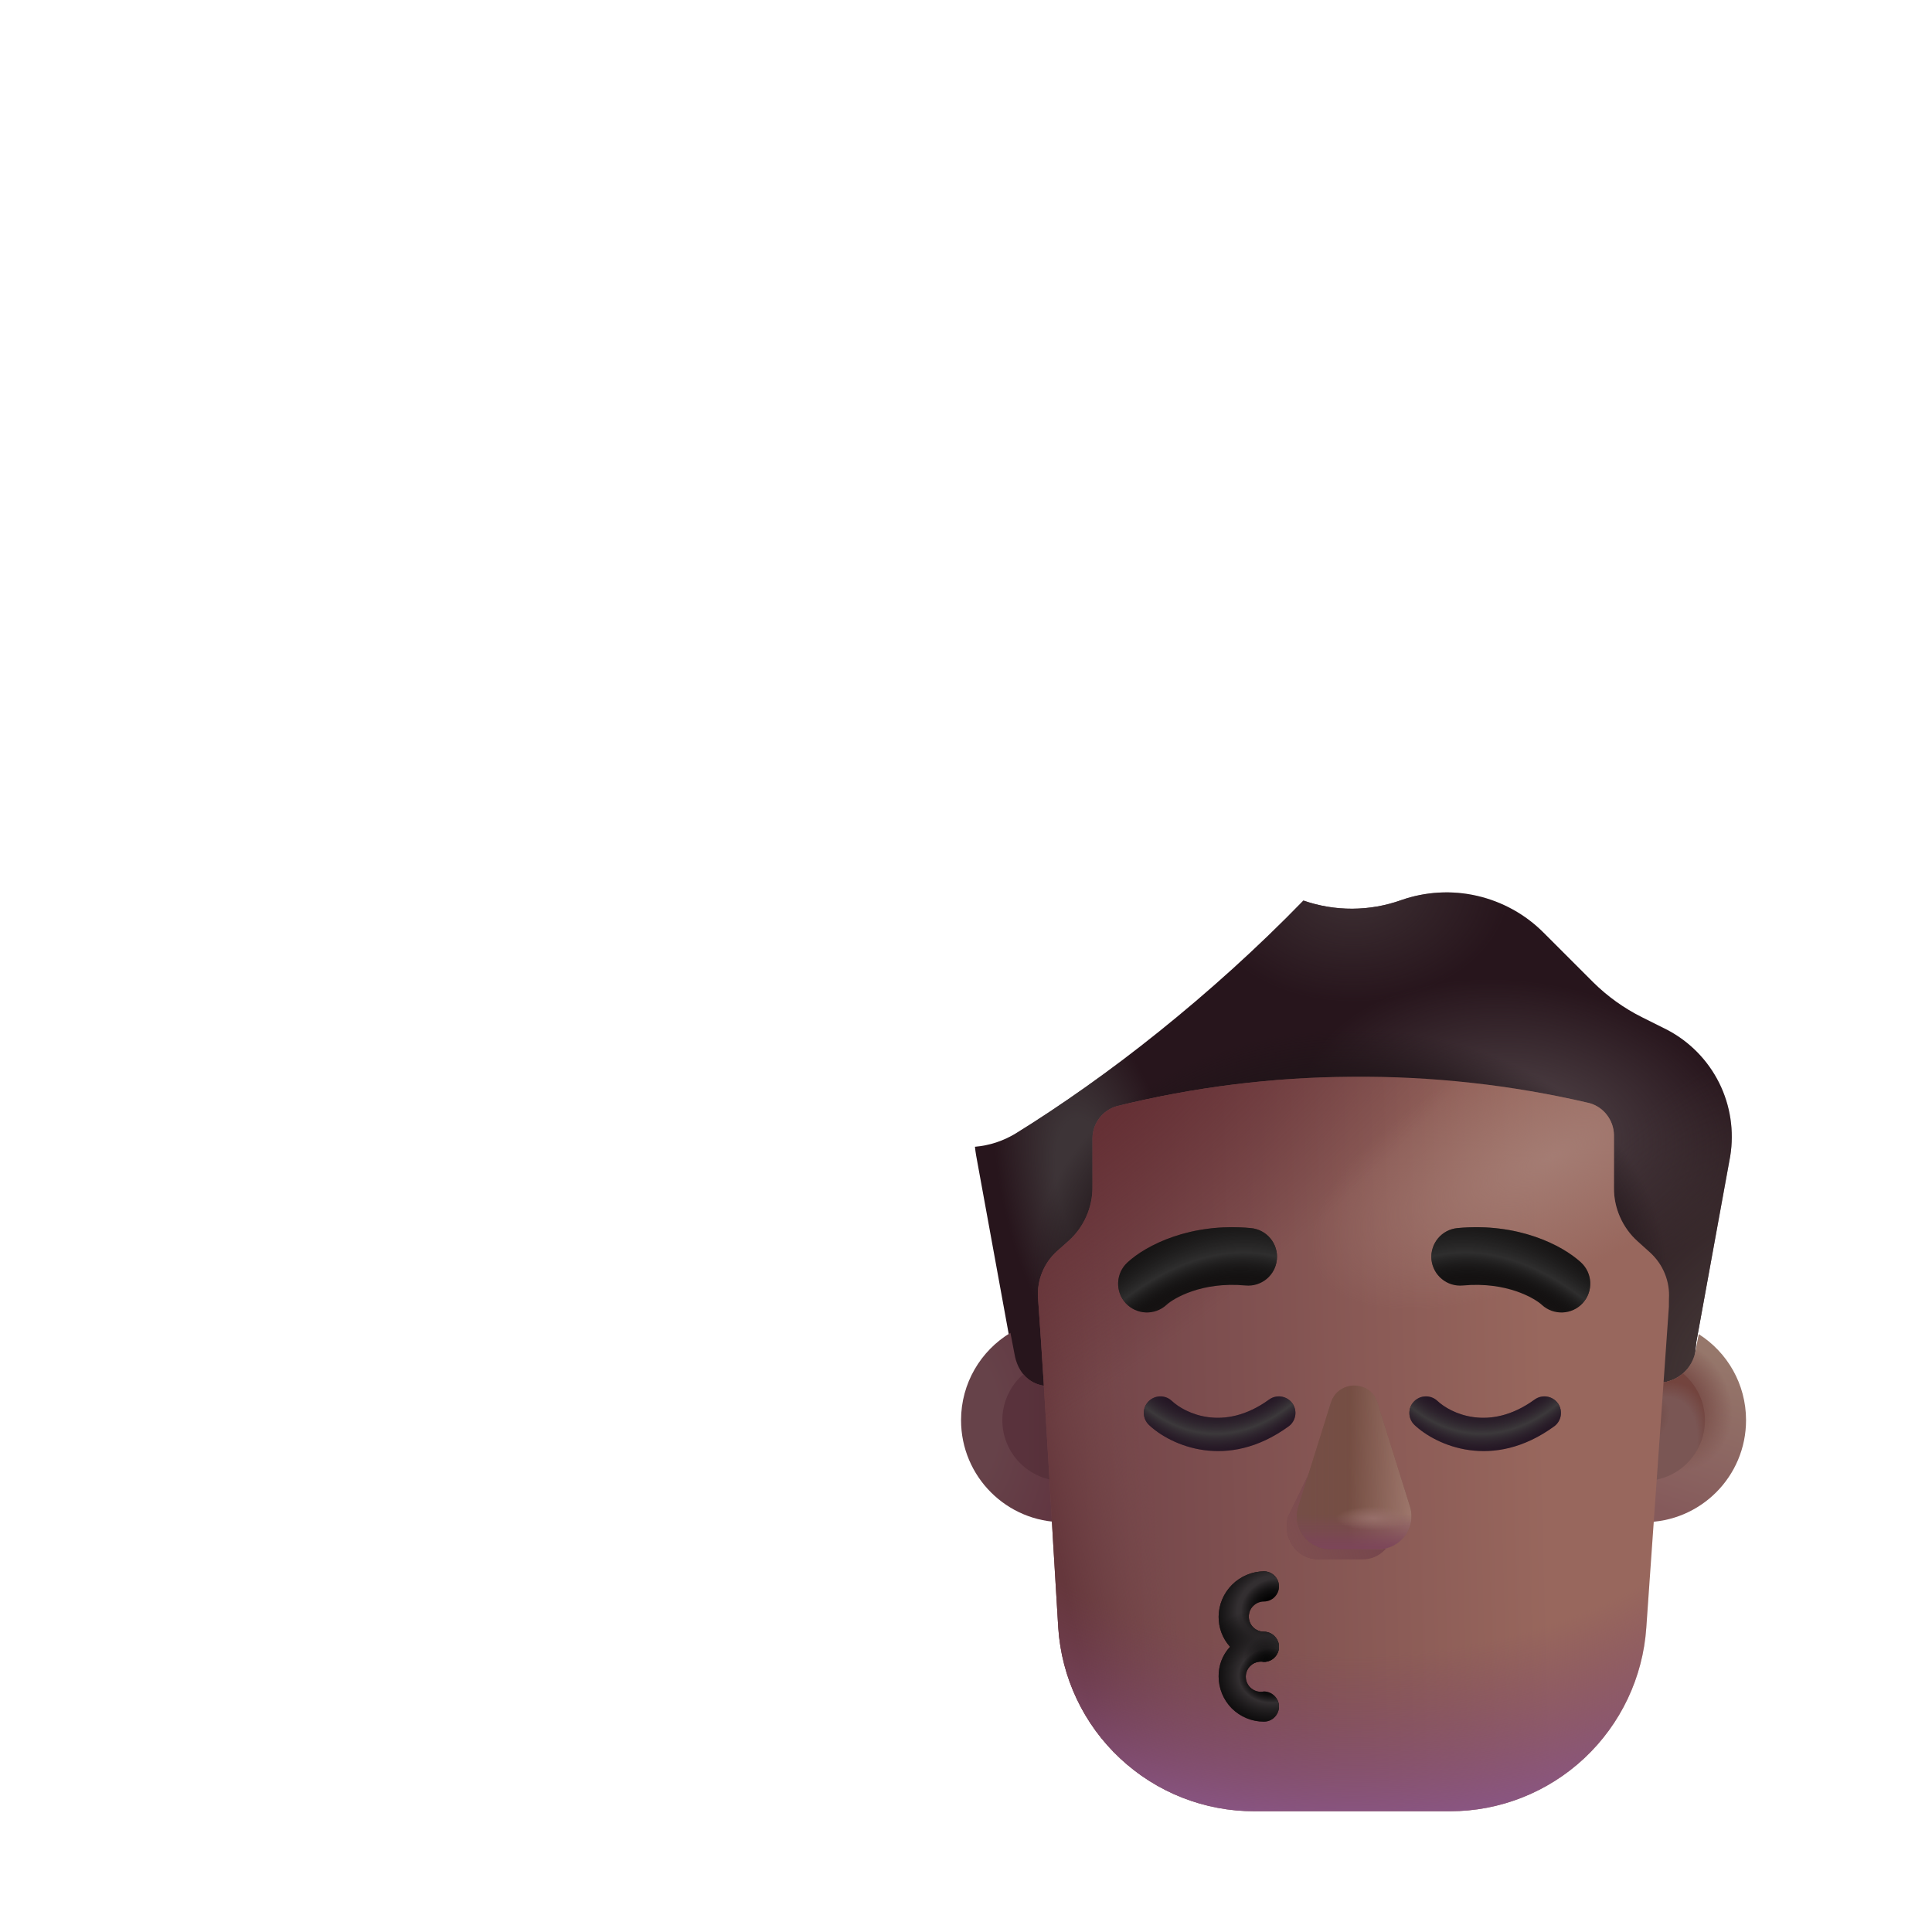 <svg width="32" height="32" viewBox="0 0 32 32" fill="none" xmlns="http://www.w3.org/2000/svg">
<path d="M16.148 18.994C16.386 18.974 16.616 18.899 16.82 18.776C18.318 17.855 20.071 16.476 21.589 14.916C22.114 15.099 22.685 15.096 23.208 14.909C23.612 14.767 24.049 14.742 24.466 14.838C24.884 14.934 25.266 15.145 25.568 15.449L26.388 16.269C26.626 16.504 26.899 16.7 27.198 16.849L27.618 17.059C27.988 17.254 28.288 17.561 28.475 17.936C28.661 18.311 28.725 18.735 28.658 19.149L28.098 22.219C28.092 22.255 28.083 22.352 28.071 22.479C28.034 22.863 27.972 23.522 27.888 23.596C27.777 23.695 27.488 23.759 27.488 23.759L17.358 23.749C17.358 23.749 17.062 23.689 16.948 23.59C16.862 23.517 16.798 22.872 16.759 22.484C16.745 22.35 16.735 22.247 16.728 22.209L16.168 19.139C16.16 19.091 16.153 19.043 16.148 18.994Z" fill="#27151C"/>
<path d="M16.148 18.994C16.386 18.974 16.616 18.899 16.82 18.776C18.318 17.855 20.071 16.476 21.589 14.916C22.114 15.099 22.685 15.096 23.208 14.909C23.612 14.767 24.049 14.742 24.466 14.838C24.884 14.934 25.266 15.145 25.568 15.449L26.388 16.269C26.626 16.504 26.899 16.7 27.198 16.849L27.618 17.059C27.988 17.254 28.288 17.561 28.475 17.936C28.661 18.311 28.725 18.735 28.658 19.149L28.098 22.219C28.092 22.255 28.083 22.352 28.071 22.479C28.034 22.863 27.972 23.522 27.888 23.596C27.777 23.695 27.488 23.759 27.488 23.759L17.358 23.749C17.358 23.749 17.062 23.689 16.948 23.59C16.862 23.517 16.798 22.872 16.759 22.484C16.745 22.35 16.735 22.247 16.728 22.209L16.168 19.139C16.16 19.091 16.153 19.043 16.148 18.994Z" fill="url(#paint0_radial_4552_39897)"/>
<path d="M16.148 18.994C16.386 18.974 16.616 18.899 16.82 18.776C18.318 17.855 20.071 16.476 21.589 14.916C22.114 15.099 22.685 15.096 23.208 14.909C23.612 14.767 24.049 14.742 24.466 14.838C24.884 14.934 25.266 15.145 25.568 15.449L26.388 16.269C26.626 16.504 26.899 16.7 27.198 16.849L27.618 17.059C27.988 17.254 28.288 17.561 28.475 17.936C28.661 18.311 28.725 18.735 28.658 19.149L28.098 22.219C28.092 22.255 28.083 22.352 28.071 22.479C28.034 22.863 27.972 23.522 27.888 23.596C27.777 23.695 27.488 23.759 27.488 23.759L17.358 23.749C17.358 23.749 17.062 23.689 16.948 23.59C16.862 23.517 16.798 22.872 16.759 22.484C16.745 22.35 16.735 22.247 16.728 22.209L16.168 19.139C16.16 19.091 16.153 19.043 16.148 18.994Z" fill="url(#paint1_radial_4552_39897)"/>
<path d="M16.148 18.994C16.386 18.974 16.616 18.899 16.82 18.776C18.318 17.855 20.071 16.476 21.589 14.916C22.114 15.099 22.685 15.096 23.208 14.909C23.612 14.767 24.049 14.742 24.466 14.838C24.884 14.934 25.266 15.145 25.568 15.449L26.388 16.269C26.626 16.504 26.899 16.7 27.198 16.849L27.618 17.059C27.988 17.254 28.288 17.561 28.475 17.936C28.661 18.311 28.725 18.735 28.658 19.149L28.098 22.219C28.092 22.255 28.083 22.352 28.071 22.479C28.034 22.863 27.972 23.522 27.888 23.596C27.777 23.695 27.488 23.759 27.488 23.759L17.358 23.749C17.358 23.749 17.062 23.689 16.948 23.59C16.862 23.517 16.798 22.872 16.759 22.484C16.745 22.35 16.735 22.247 16.728 22.209L16.168 19.139C16.16 19.091 16.153 19.043 16.148 18.994Z" fill="url(#paint2_radial_4552_39897)"/>
<path d="M16.148 18.994C16.386 18.974 16.616 18.899 16.82 18.776C18.318 17.855 20.071 16.476 21.589 14.916C22.114 15.099 22.685 15.096 23.208 14.909C23.612 14.767 24.049 14.742 24.466 14.838C24.884 14.934 25.266 15.145 25.568 15.449L26.388 16.269C26.626 16.504 26.899 16.7 27.198 16.849L27.618 17.059C27.988 17.254 28.288 17.561 28.475 17.936C28.661 18.311 28.725 18.735 28.658 19.149L28.098 22.219C28.092 22.255 28.083 22.352 28.071 22.479C28.034 22.863 27.972 23.522 27.888 23.596C27.777 23.695 27.488 23.759 27.488 23.759L17.358 23.749C17.358 23.749 17.062 23.689 16.948 23.59C16.862 23.517 16.798 22.872 16.759 22.484C16.745 22.35 16.735 22.247 16.728 22.209L16.168 19.139C16.16 19.091 16.153 19.043 16.148 18.994Z" fill="url(#paint3_radial_4552_39897)"/>
<path d="M16.148 18.994C16.386 18.974 16.616 18.899 16.82 18.776C18.318 17.855 20.071 16.476 21.589 14.916C22.114 15.099 22.685 15.096 23.208 14.909C23.612 14.767 24.049 14.742 24.466 14.838C24.884 14.934 25.266 15.145 25.568 15.449L26.388 16.269C26.626 16.504 26.899 16.7 27.198 16.849L27.618 17.059C27.988 17.254 28.288 17.561 28.475 17.936C28.661 18.311 28.725 18.735 28.658 19.149L28.098 22.219C28.092 22.255 28.083 22.352 28.071 22.479C28.034 22.863 27.972 23.522 27.888 23.596C27.777 23.695 27.488 23.759 27.488 23.759L17.358 23.749C17.358 23.749 17.062 23.689 16.948 23.59C16.862 23.517 16.798 22.872 16.759 22.484C16.745 22.35 16.735 22.247 16.728 22.209L16.168 19.139C16.16 19.091 16.153 19.043 16.148 18.994Z" fill="url(#paint4_radial_4552_39897)"/>
<path d="M27.536 21.862C27.438 21.844 27.336 21.834 27.232 21.834C26.299 21.834 25.543 22.59 25.543 23.523C25.543 24.456 26.299 25.212 27.232 25.212C28.164 25.212 28.92 24.456 28.92 23.523C28.92 22.923 28.608 22.396 28.136 22.097L28.085 22.366C28.034 22.673 27.792 22.883 27.495 22.903C27.507 22.705 27.519 22.36 27.53 22.054C27.532 21.988 27.534 21.923 27.536 21.862Z" fill="url(#paint5_linear_4552_39897)"/>
<path d="M27.536 21.862C27.438 21.844 27.336 21.834 27.232 21.834C26.299 21.834 25.543 22.59 25.543 23.523C25.543 24.456 26.299 25.212 27.232 25.212C28.164 25.212 28.92 24.456 28.92 23.523C28.92 22.923 28.608 22.396 28.136 22.097L28.085 22.366C28.034 22.673 27.792 22.883 27.495 22.903C27.507 22.705 27.519 22.36 27.53 22.054C27.532 21.988 27.534 21.923 27.536 21.862Z" fill="url(#paint6_radial_4552_39897)"/>
<path d="M27.512 22.556C27.424 22.53 27.33 22.517 27.233 22.517C26.677 22.517 26.227 22.967 26.227 23.523C26.227 24.079 26.677 24.529 27.233 24.529C27.789 24.529 28.239 24.079 28.239 23.523C28.239 23.212 28.098 22.933 27.876 22.748C27.773 22.838 27.641 22.893 27.496 22.903C27.501 22.812 27.507 22.691 27.512 22.556Z" fill="#7A5654"/>
<path d="M27.512 22.556C27.424 22.53 27.33 22.517 27.233 22.517C26.677 22.517 26.227 22.967 26.227 23.523C26.227 24.079 26.677 24.529 27.233 24.529C27.789 24.529 28.239 24.079 28.239 23.523C28.239 23.212 28.098 22.933 27.876 22.748C27.773 22.838 27.641 22.893 27.496 22.903C27.501 22.812 27.507 22.691 27.512 22.556Z" fill="url(#paint7_radial_4552_39897)"/>
<path d="M27.512 22.556C27.424 22.53 27.33 22.517 27.233 22.517C26.677 22.517 26.227 22.967 26.227 23.523C26.227 24.079 26.677 24.529 27.233 24.529C27.789 24.529 28.239 24.079 28.239 23.523C28.239 23.212 28.098 22.933 27.876 22.748C27.773 22.838 27.641 22.893 27.496 22.903C27.501 22.812 27.507 22.691 27.512 22.556Z" fill="url(#paint8_radial_4552_39897)"/>
<path d="M16.736 22.076C16.246 22.371 15.918 22.909 15.918 23.523C15.918 24.456 16.674 25.212 17.607 25.212C18.539 25.212 19.295 24.456 19.295 23.523C19.295 22.59 18.539 21.834 17.607 21.834C17.505 21.834 17.405 21.843 17.309 21.861C17.31 21.878 17.311 21.896 17.311 21.914L17.319 22.059C17.334 22.351 17.351 22.696 17.369 22.959C17.06 22.951 16.854 22.737 16.802 22.419L16.736 22.076Z" fill="url(#paint9_radial_4552_39897)"/>
<path d="M16.95 22.762C16.736 22.946 16.602 23.219 16.602 23.523C16.602 24.079 17.052 24.529 17.608 24.529C18.164 24.529 18.614 24.079 18.614 23.523C18.614 22.967 18.164 22.517 17.608 22.517C17.517 22.517 17.429 22.529 17.345 22.551C17.353 22.696 17.361 22.836 17.37 22.959C17.193 22.954 17.049 22.882 16.95 22.762Z" fill="url(#paint10_linear_4552_39897)"/>
<path d="M17.193 21.495C17.184 21.351 17.207 21.207 17.262 21.073C17.316 20.94 17.4 20.82 17.507 20.724L17.7 20.552C17.825 20.44 17.925 20.302 17.993 20.148C18.061 19.994 18.096 19.828 18.095 19.66V18.849C18.097 18.729 18.137 18.613 18.21 18.518C18.283 18.423 18.384 18.354 18.5 18.321C19.772 18.006 21.077 17.842 22.388 17.835C23.713 17.822 25.036 17.968 26.327 18.271C26.442 18.303 26.543 18.372 26.616 18.467C26.689 18.562 26.73 18.678 26.732 18.798V19.67C26.73 19.838 26.765 20.005 26.833 20.158C26.901 20.312 27.001 20.45 27.127 20.562L27.329 20.744C27.436 20.841 27.52 20.96 27.574 21.093C27.629 21.227 27.652 21.371 27.643 21.515C27.643 21.556 27.642 21.6 27.642 21.644L27.268 26.959C27.212 27.784 26.845 28.556 26.242 29.121C25.639 29.685 24.844 30 24.018 30H20.778C19.952 30.002 19.156 29.689 18.552 29.123C17.948 28.559 17.582 27.785 17.528 26.959C17.413 25.138 17.323 23.314 17.193 21.495Z" fill="url(#paint11_linear_4552_39897)"/>
<path d="M17.193 21.495C17.184 21.351 17.207 21.207 17.262 21.073C17.316 20.94 17.4 20.82 17.507 20.724L17.7 20.552C17.825 20.44 17.925 20.302 17.993 20.148C18.061 19.994 18.096 19.828 18.095 19.66V18.849C18.097 18.729 18.137 18.613 18.21 18.518C18.283 18.423 18.384 18.354 18.5 18.321C19.772 18.006 21.077 17.842 22.388 17.835C23.713 17.822 25.036 17.968 26.327 18.271C26.442 18.303 26.543 18.372 26.616 18.467C26.689 18.562 26.73 18.678 26.732 18.798V19.67C26.73 19.838 26.765 20.005 26.833 20.158C26.901 20.312 27.001 20.45 27.127 20.562L27.329 20.744C27.436 20.841 27.52 20.96 27.574 21.093C27.629 21.227 27.652 21.371 27.643 21.515C27.643 21.556 27.642 21.6 27.642 21.644L27.268 26.959C27.212 27.784 26.845 28.556 26.242 29.121C25.639 29.685 24.844 30 24.018 30H20.778C19.952 30.002 19.156 29.689 18.552 29.123C17.948 28.559 17.582 27.785 17.528 26.959C17.413 25.138 17.323 23.314 17.193 21.495Z" fill="url(#paint12_radial_4552_39897)"/>
<path d="M17.193 21.495C17.184 21.351 17.207 21.207 17.262 21.073C17.316 20.94 17.4 20.82 17.507 20.724L17.7 20.552C17.825 20.44 17.925 20.302 17.993 20.148C18.061 19.994 18.096 19.828 18.095 19.66V18.849C18.097 18.729 18.137 18.613 18.21 18.518C18.283 18.423 18.384 18.354 18.5 18.321C19.772 18.006 21.077 17.842 22.388 17.835C23.713 17.822 25.036 17.968 26.327 18.271C26.442 18.303 26.543 18.372 26.616 18.467C26.689 18.562 26.73 18.678 26.732 18.798V19.67C26.73 19.838 26.765 20.005 26.833 20.158C26.901 20.312 27.001 20.45 27.127 20.562L27.329 20.744C27.436 20.841 27.52 20.96 27.574 21.093C27.629 21.227 27.652 21.371 27.643 21.515C27.643 21.556 27.642 21.6 27.642 21.644L27.268 26.959C27.212 27.784 26.845 28.556 26.242 29.121C25.639 29.685 24.844 30 24.018 30H20.778C19.952 30.002 19.156 29.689 18.552 29.123C17.948 28.559 17.582 27.785 17.528 26.959C17.413 25.138 17.323 23.314 17.193 21.495Z" fill="url(#paint13_linear_4552_39897)"/>
<path d="M17.193 21.495C17.184 21.351 17.207 21.207 17.262 21.073C17.316 20.94 17.4 20.82 17.507 20.724L17.7 20.552C17.825 20.44 17.925 20.302 17.993 20.148C18.061 19.994 18.096 19.828 18.095 19.66V18.849C18.097 18.729 18.137 18.613 18.21 18.518C18.283 18.423 18.384 18.354 18.5 18.321C19.772 18.006 21.077 17.842 22.388 17.835C23.713 17.822 25.036 17.968 26.327 18.271C26.442 18.303 26.543 18.372 26.616 18.467C26.689 18.562 26.73 18.678 26.732 18.798V19.67C26.73 19.838 26.765 20.005 26.833 20.158C26.901 20.312 27.001 20.45 27.127 20.562L27.329 20.744C27.436 20.841 27.52 20.96 27.574 21.093C27.629 21.227 27.652 21.371 27.643 21.515C27.643 21.556 27.642 21.6 27.642 21.644L27.268 26.959C27.212 27.784 26.845 28.556 26.242 29.121C25.639 29.685 24.844 30 24.018 30H20.778C19.952 30.002 19.156 29.689 18.552 29.123C17.948 28.559 17.582 27.785 17.528 26.959C17.413 25.138 17.323 23.314 17.193 21.495Z" fill="url(#paint14_radial_4552_39897)"/>
<path d="M17.193 21.495C17.184 21.351 17.207 21.207 17.262 21.073C17.316 20.94 17.4 20.82 17.507 20.724L17.7 20.552C17.825 20.44 17.925 20.302 17.993 20.148C18.061 19.994 18.096 19.828 18.095 19.66V18.849C18.097 18.729 18.137 18.613 18.21 18.518C18.283 18.423 18.384 18.354 18.5 18.321C19.772 18.006 21.077 17.842 22.388 17.835C23.713 17.822 25.036 17.968 26.327 18.271C26.442 18.303 26.543 18.372 26.616 18.467C26.689 18.562 26.73 18.678 26.732 18.798V19.67C26.73 19.838 26.765 20.005 26.833 20.158C26.901 20.312 27.001 20.45 27.127 20.562L27.329 20.744C27.436 20.841 27.52 20.96 27.574 21.093C27.629 21.227 27.652 21.371 27.643 21.515C27.643 21.556 27.642 21.6 27.642 21.644L27.268 26.959C27.212 27.784 26.845 28.556 26.242 29.121C25.639 29.685 24.844 30 24.018 30H20.778C19.952 30.002 19.156 29.689 18.552 29.123C17.948 28.559 17.582 27.785 17.528 26.959C17.413 25.138 17.323 23.314 17.193 21.495Z" fill="url(#paint15_radial_4552_39897)"/>
<path d="M22.166 23.399L21.336 25.119C21.233 25.472 21.48 25.826 21.83 25.826H22.576C22.925 25.826 23.172 25.467 23.069 25.119L22.565 23.399C22.457 23.019 22.279 23.019 22.166 23.399Z" fill="#71404A"/>
<path d="M22.166 23.399L21.336 25.119C21.233 25.472 21.48 25.826 21.83 25.826H22.576C22.925 25.826 23.172 25.467 23.069 25.119L22.565 23.399C22.457 23.019 22.279 23.019 22.166 23.399Z" fill="url(#paint16_radial_4552_39897)"/>
<path d="M22.043 23.234L21.506 24.953C21.396 25.307 21.659 25.661 22.032 25.661H22.827C23.2 25.661 23.463 25.302 23.354 24.953L22.816 23.234C22.701 22.854 22.164 22.854 22.043 23.234Z" fill="#754E43"/>
<path d="M22.043 23.234L21.506 24.953C21.396 25.307 21.659 25.661 22.032 25.661H22.827C23.2 25.661 23.463 25.302 23.354 24.953L22.816 23.234C22.701 22.854 22.164 22.854 22.043 23.234Z" fill="url(#paint17_linear_4552_39897)"/>
<path d="M22.043 23.234L21.506 24.953C21.396 25.307 21.659 25.661 22.032 25.661H22.827C23.2 25.661 23.463 25.302 23.354 24.953L22.816 23.234C22.701 22.854 22.164 22.854 22.043 23.234Z" fill="url(#paint18_linear_4552_39897)"/>
<path d="M22.043 23.234L21.506 24.953C21.396 25.307 21.659 25.661 22.032 25.661H22.827C23.2 25.661 23.463 25.302 23.354 24.953L22.816 23.234C22.701 22.854 22.164 22.854 22.043 23.234Z" fill="url(#paint19_linear_4552_39897)"/>
<path d="M22.043 23.234L21.506 24.953C21.396 25.307 21.659 25.661 22.032 25.661H22.827C23.2 25.661 23.463 25.302 23.354 24.953L22.816 23.234C22.701 22.854 22.164 22.854 22.043 23.234Z" fill="url(#paint20_radial_4552_39897)"/>
<path fill-rule="evenodd" clip-rule="evenodd" d="M20.629 21.292C19.901 21.224 19.434 21.508 19.321 21.613C19.127 21.791 18.825 21.779 18.646 21.585C18.467 21.391 18.48 21.089 18.674 20.91C18.983 20.624 19.717 20.247 20.718 20.341C20.981 20.365 21.174 20.598 21.149 20.861C21.125 21.124 20.892 21.317 20.629 21.292Z" fill="#161313"/>
<path fill-rule="evenodd" clip-rule="evenodd" d="M20.629 21.292C19.901 21.224 19.434 21.508 19.321 21.613C19.127 21.791 18.825 21.779 18.646 21.585C18.467 21.391 18.48 21.089 18.674 20.91C18.983 20.624 19.717 20.247 20.718 20.341C20.981 20.365 21.174 20.598 21.149 20.861C21.125 21.124 20.892 21.317 20.629 21.292Z" fill="url(#paint21_radial_4552_39897)"/>
<path fill-rule="evenodd" clip-rule="evenodd" d="M24.23 21.292C24.958 21.224 25.425 21.508 25.538 21.613C25.732 21.791 26.035 21.779 26.213 21.585C26.392 21.391 26.38 21.089 26.186 20.91C25.876 20.624 25.142 20.247 24.141 20.341C23.878 20.365 23.686 20.598 23.71 20.861C23.735 21.124 23.968 21.317 24.23 21.292Z" fill="#161313"/>
<path fill-rule="evenodd" clip-rule="evenodd" d="M24.23 21.292C24.958 21.224 25.425 21.508 25.538 21.613C25.732 21.791 26.035 21.779 26.213 21.585C26.392 21.391 26.38 21.089 26.186 20.91C25.876 20.624 25.142 20.247 24.141 20.341C23.878 20.365 23.686 20.598 23.71 20.861C23.735 21.124 23.968 21.317 24.23 21.292Z" fill="url(#paint22_radial_4552_39897)"/>
<path fill-rule="evenodd" clip-rule="evenodd" d="M21.404 23.242C21.493 23.365 21.466 23.537 21.343 23.626C20.323 24.367 19.386 23.938 19.032 23.603C18.921 23.499 18.916 23.325 19.02 23.215C19.125 23.104 19.299 23.099 19.409 23.203C19.623 23.405 20.267 23.728 21.02 23.181C21.142 23.092 21.314 23.119 21.404 23.242Z" fill="#231423"/>
<path fill-rule="evenodd" clip-rule="evenodd" d="M21.404 23.242C21.493 23.365 21.466 23.537 21.343 23.626C20.323 24.367 19.386 23.938 19.032 23.603C18.921 23.499 18.916 23.325 19.02 23.215C19.125 23.104 19.299 23.099 19.409 23.203C19.623 23.405 20.267 23.728 21.02 23.181C21.142 23.092 21.314 23.119 21.404 23.242Z" fill="url(#paint23_radial_4552_39897)"/>
<path fill-rule="evenodd" clip-rule="evenodd" d="M25.802 23.242C25.891 23.365 25.864 23.537 25.741 23.626C24.721 24.367 23.785 23.938 23.43 23.603C23.32 23.499 23.314 23.325 23.419 23.215C23.523 23.104 23.697 23.099 23.808 23.203C24.021 23.405 24.665 23.728 25.418 23.181C25.541 23.092 25.713 23.119 25.802 23.242Z" fill="#231423"/>
<path fill-rule="evenodd" clip-rule="evenodd" d="M25.802 23.242C25.891 23.365 25.864 23.537 25.741 23.626C24.721 24.367 23.785 23.938 23.43 23.603C23.32 23.499 23.314 23.325 23.419 23.215C23.523 23.104 23.697 23.099 23.808 23.203C24.021 23.405 24.665 23.728 25.418 23.181C25.541 23.092 25.713 23.119 25.802 23.242Z" fill="url(#paint24_radial_4552_39897)"/>
<path d="M20.934 28.516C21 28.516 21.064 28.49 21.11 28.443C21.157 28.396 21.184 28.333 21.184 28.266C21.184 28.2 21.157 28.137 21.11 28.09C21.064 28.043 21 28.016 20.934 28.016C20.897 28.024 20.86 28.023 20.824 28.014C20.788 28.005 20.754 27.988 20.726 27.965C20.697 27.942 20.674 27.912 20.658 27.878C20.642 27.845 20.634 27.808 20.634 27.771C20.634 27.734 20.642 27.698 20.658 27.664C20.674 27.631 20.697 27.601 20.726 27.578C20.754 27.554 20.788 27.538 20.824 27.529C20.86 27.52 20.897 27.519 20.934 27.526C21 27.526 21.064 27.5 21.11 27.453C21.157 27.406 21.184 27.343 21.184 27.276C21.184 27.21 21.157 27.146 21.11 27.1C21.064 27.053 21 27.026 20.934 27.026C20.867 27.026 20.804 27 20.757 26.953C20.71 26.906 20.684 26.843 20.684 26.776C20.684 26.71 20.71 26.646 20.757 26.6C20.804 26.553 20.867 26.526 20.934 26.526C21 26.526 21.064 26.5 21.11 26.453C21.157 26.406 21.184 26.343 21.184 26.276C21.184 26.21 21.157 26.146 21.11 26.1C21.064 26.053 21 26.026 20.934 26.026C20.735 26.029 20.546 26.109 20.406 26.249C20.266 26.389 20.186 26.578 20.184 26.776C20.182 26.961 20.25 27.139 20.374 27.276C20.25 27.409 20.182 27.585 20.184 27.766C20.184 27.965 20.263 28.156 20.403 28.297C20.544 28.437 20.735 28.516 20.934 28.516Z" fill="#010101"/>
<path d="M20.934 28.516C21 28.516 21.064 28.49 21.11 28.443C21.157 28.396 21.184 28.333 21.184 28.266C21.184 28.2 21.157 28.137 21.11 28.09C21.064 28.043 21 28.016 20.934 28.016C20.897 28.024 20.86 28.023 20.824 28.014C20.788 28.005 20.754 27.988 20.726 27.965C20.697 27.942 20.674 27.912 20.658 27.878C20.642 27.845 20.634 27.808 20.634 27.771C20.634 27.734 20.642 27.698 20.658 27.664C20.674 27.631 20.697 27.601 20.726 27.578C20.754 27.554 20.788 27.538 20.824 27.529C20.86 27.52 20.897 27.519 20.934 27.526C21 27.526 21.064 27.5 21.11 27.453C21.157 27.406 21.184 27.343 21.184 27.276C21.184 27.21 21.157 27.146 21.11 27.1C21.064 27.053 21 27.026 20.934 27.026C20.867 27.026 20.804 27 20.757 26.953C20.71 26.906 20.684 26.843 20.684 26.776C20.684 26.71 20.71 26.646 20.757 26.6C20.804 26.553 20.867 26.526 20.934 26.526C21 26.526 21.064 26.5 21.11 26.453C21.157 26.406 21.184 26.343 21.184 26.276C21.184 26.21 21.157 26.146 21.11 26.1C21.064 26.053 21 26.026 20.934 26.026C20.735 26.029 20.546 26.109 20.406 26.249C20.266 26.389 20.186 26.578 20.184 26.776C20.182 26.961 20.25 27.139 20.374 27.276C20.25 27.409 20.182 27.585 20.184 27.766C20.184 27.965 20.263 28.156 20.403 28.297C20.544 28.437 20.735 28.516 20.934 28.516Z" fill="url(#paint25_radial_4552_39897)"/>
<path d="M20.934 28.516C21 28.516 21.064 28.49 21.11 28.443C21.157 28.396 21.184 28.333 21.184 28.266C21.184 28.2 21.157 28.137 21.11 28.09C21.064 28.043 21 28.016 20.934 28.016C20.897 28.024 20.86 28.023 20.824 28.014C20.788 28.005 20.754 27.988 20.726 27.965C20.697 27.942 20.674 27.912 20.658 27.878C20.642 27.845 20.634 27.808 20.634 27.771C20.634 27.734 20.642 27.698 20.658 27.664C20.674 27.631 20.697 27.601 20.726 27.578C20.754 27.554 20.788 27.538 20.824 27.529C20.86 27.52 20.897 27.519 20.934 27.526C21 27.526 21.064 27.5 21.11 27.453C21.157 27.406 21.184 27.343 21.184 27.276C21.184 27.21 21.157 27.146 21.11 27.1C21.064 27.053 21 27.026 20.934 27.026C20.867 27.026 20.804 27 20.757 26.953C20.71 26.906 20.684 26.843 20.684 26.776C20.684 26.71 20.71 26.646 20.757 26.6C20.804 26.553 20.867 26.526 20.934 26.526C21 26.526 21.064 26.5 21.11 26.453C21.157 26.406 21.184 26.343 21.184 26.276C21.184 26.21 21.157 26.146 21.11 26.1C21.064 26.053 21 26.026 20.934 26.026C20.735 26.029 20.546 26.109 20.406 26.249C20.266 26.389 20.186 26.578 20.184 26.776C20.182 26.961 20.25 27.139 20.374 27.276C20.25 27.409 20.182 27.585 20.184 27.766C20.184 27.965 20.263 28.156 20.403 28.297C20.544 28.437 20.735 28.516 20.934 28.516Z" fill="url(#paint26_radial_4552_39897)"/>
<path d="M20.934 28.516C21 28.516 21.064 28.49 21.11 28.443C21.157 28.396 21.184 28.333 21.184 28.266C21.184 28.2 21.157 28.137 21.11 28.09C21.064 28.043 21 28.016 20.934 28.016C20.897 28.024 20.86 28.023 20.824 28.014C20.788 28.005 20.754 27.988 20.726 27.965C20.697 27.942 20.674 27.912 20.658 27.878C20.642 27.845 20.634 27.808 20.634 27.771C20.634 27.734 20.642 27.698 20.658 27.664C20.674 27.631 20.697 27.601 20.726 27.578C20.754 27.554 20.788 27.538 20.824 27.529C20.86 27.52 20.897 27.519 20.934 27.526C21 27.526 21.064 27.5 21.11 27.453C21.157 27.406 21.184 27.343 21.184 27.276C21.184 27.21 21.157 27.146 21.11 27.1C21.064 27.053 21 27.026 20.934 27.026C20.867 27.026 20.804 27 20.757 26.953C20.71 26.906 20.684 26.843 20.684 26.776C20.684 26.71 20.71 26.646 20.757 26.6C20.804 26.553 20.867 26.526 20.934 26.526C21 26.526 21.064 26.5 21.11 26.453C21.157 26.406 21.184 26.343 21.184 26.276C21.184 26.21 21.157 26.146 21.11 26.1C21.064 26.053 21 26.026 20.934 26.026C20.735 26.029 20.546 26.109 20.406 26.249C20.266 26.389 20.186 26.578 20.184 26.776C20.182 26.961 20.25 27.139 20.374 27.276C20.25 27.409 20.182 27.585 20.184 27.766C20.184 27.965 20.263 28.156 20.403 28.297C20.544 28.437 20.735 28.516 20.934 28.516Z" fill="url(#paint27_radial_4552_39897)"/>
<defs>
<radialGradient id="paint0_radial_4552_39897" cx="0" cy="0" r="1" gradientUnits="userSpaceOnUse" gradientTransform="translate(18.086 19.767) rotate(-103.43) scale(3.42 1.479)">
<stop offset="0.372" stop-color="#3D3437"/>
<stop offset="1" stop-color="#3D3437" stop-opacity="0"/>
</radialGradient>
<radialGradient id="paint1_radial_4552_39897" cx="0" cy="0" r="1" gradientUnits="userSpaceOnUse" gradientTransform="translate(25.312 18.678) rotate(-79.494) scale(2.404 3.792)">
<stop offset="0.307" stop-color="#46383D"/>
<stop offset="1" stop-color="#46383D" stop-opacity="0"/>
</radialGradient>
<radialGradient id="paint2_radial_4552_39897" cx="0" cy="0" r="1" gradientUnits="userSpaceOnUse" gradientTransform="translate(22.411 14.71) rotate(90) scale(1.889 2.589)">
<stop stop-color="#3E3034"/>
<stop offset="1" stop-color="#3E3034" stop-opacity="0"/>
</radialGradient>
<radialGradient id="paint3_radial_4552_39897" cx="0" cy="0" r="1" gradientUnits="userSpaceOnUse" gradientTransform="translate(28.831 22.38) rotate(-140.371) scale(3.973 6.414)">
<stop stop-color="#453938"/>
<stop offset="1" stop-color="#453938" stop-opacity="0"/>
</radialGradient>
<radialGradient id="paint4_radial_4552_39897" cx="0" cy="0" r="1" gradientUnits="userSpaceOnUse" gradientTransform="translate(22.348 21.06) rotate(90) scale(16.452 21.687)">
<stop offset="0.185" stop-color="#1F1418"/>
<stop offset="0.244" stop-color="#1F1418" stop-opacity="0"/>
</radialGradient>
<linearGradient id="paint5_linear_4552_39897" x1="28.331" y1="22.419" x2="27.503" y2="24.985" gradientUnits="userSpaceOnUse">
<stop stop-color="#96776B"/>
<stop offset="1" stop-color="#855A5B"/>
</linearGradient>
<radialGradient id="paint6_radial_4552_39897" cx="0" cy="0" r="1" gradientUnits="userSpaceOnUse" gradientTransform="translate(27.608 23.255) rotate(-36.06) scale(1.034 1.181)">
<stop offset="0.543" stop-color="#7C524C"/>
<stop offset="1" stop-color="#7C524C" stop-opacity="0"/>
</radialGradient>
<radialGradient id="paint7_radial_4552_39897" cx="0" cy="0" r="1" gradientUnits="userSpaceOnUse" gradientTransform="translate(27.191 24.354) rotate(-61.468) scale(1.739 1.018)">
<stop offset="0.755" stop-color="#73443E" stop-opacity="0"/>
<stop offset="0.916" stop-color="#73443E"/>
</radialGradient>
<radialGradient id="paint8_radial_4552_39897" cx="0" cy="0" r="1" gradientUnits="userSpaceOnUse" gradientTransform="translate(27.233 23.523) rotate(44.708) scale(0.369 0.476)">
<stop stop-color="#6C443E"/>
<stop offset="1" stop-color="#6C443E" stop-opacity="0"/>
</radialGradient>
<radialGradient id="paint9_radial_4552_39897" cx="0" cy="0" r="1" gradientUnits="userSpaceOnUse" gradientTransform="translate(15.918 23.523) scale(1.775 3.106)">
<stop offset="0.351" stop-color="#664249"/>
<stop offset="1" stop-color="#613641"/>
</radialGradient>
<linearGradient id="paint10_linear_4552_39897" x1="17.608" y1="23.805" x2="16.96" y2="23.805" gradientUnits="userSpaceOnUse">
<stop stop-color="#553038"/>
<stop offset="1" stop-color="#59323C"/>
</linearGradient>
<linearGradient id="paint11_linear_4552_39897" x1="27.645" y1="24.935" x2="17.909" y2="25.191" gradientUnits="userSpaceOnUse">
<stop offset="0.205" stop-color="#98675D"/>
<stop offset="1" stop-color="#724449"/>
</linearGradient>
<radialGradient id="paint12_radial_4552_39897" cx="0" cy="0" r="1" gradientUnits="userSpaceOnUse" gradientTransform="translate(25.692 19.162) rotate(-25.548) scale(4.348 1.897)">
<stop stop-color="#A47C73"/>
<stop offset="1" stop-color="#A47C73" stop-opacity="0"/>
</radialGradient>
<linearGradient id="paint13_linear_4552_39897" x1="17.411" y1="26.547" x2="19.373" y2="26.143" gradientUnits="userSpaceOnUse">
<stop offset="0.141" stop-color="#65373C"/>
<stop offset="1" stop-color="#784A4A" stop-opacity="0"/>
</linearGradient>
<radialGradient id="paint14_radial_4552_39897" cx="0" cy="0" r="1" gradientUnits="userSpaceOnUse" gradientTransform="translate(22.418 22.412) rotate(90) scale(7.885 11.742)">
<stop offset="0.631" stop-color="#7A4160" stop-opacity="0"/>
<stop offset="1" stop-color="#8A5688"/>
</radialGradient>
<radialGradient id="paint15_radial_4552_39897" cx="0" cy="0" r="1" gradientUnits="userSpaceOnUse" gradientTransform="translate(17.847 18.328) rotate(51.998) scale(4.045 11.567)">
<stop offset="0.122" stop-color="#653035"/>
<stop offset="1" stop-color="#653035" stop-opacity="0"/>
</radialGradient>
<radialGradient id="paint16_radial_4552_39897" cx="0" cy="0" r="1" gradientUnits="userSpaceOnUse" gradientTransform="translate(11.86 34.86) rotate(-72.244) scale(20.782 13.508)">
<stop offset="0.672" stop-color="#835452"/>
<stop offset="0.891" stop-color="#835452" stop-opacity="0"/>
</radialGradient>
<linearGradient id="paint17_linear_4552_39897" x1="21.555" y1="24.584" x2="22.505" y2="24.584" gradientUnits="userSpaceOnUse">
<stop stop-color="#754E46"/>
<stop offset="1" stop-color="#754E46" stop-opacity="0"/>
</linearGradient>
<linearGradient id="paint18_linear_4552_39897" x1="23.379" y1="24.91" x2="22.341" y2="24.895" gradientUnits="userSpaceOnUse">
<stop stop-color="#9D766B"/>
<stop offset="1" stop-color="#9D766B" stop-opacity="0"/>
</linearGradient>
<linearGradient id="paint19_linear_4552_39897" x1="22.626" y1="25.661" x2="22.626" y2="25.081" gradientUnits="userSpaceOnUse">
<stop stop-color="#7C4559"/>
<stop offset="1" stop-color="#7C4559" stop-opacity="0"/>
</linearGradient>
<radialGradient id="paint20_radial_4552_39897" cx="0" cy="0" r="1" gradientUnits="userSpaceOnUse" gradientTransform="translate(22.761 25.148) rotate(90) scale(0.199 0.64)">
<stop stop-color="#976F6A"/>
<stop offset="1" stop-color="#976F6A" stop-opacity="0"/>
</radialGradient>
<radialGradient id="paint21_radial_4552_39897" cx="0" cy="0" r="1" gradientUnits="userSpaceOnUse" gradientTransform="translate(19.298 29.326) rotate(101.362) scale(19.588 9.898)">
<stop offset="0.416" stop-opacity="0"/>
<stop offset="0.444" stop-color="#353535" stop-opacity="0.8"/>
<stop offset="0.497" stop-opacity="0"/>
</radialGradient>
<radialGradient id="paint22_radial_4552_39897" cx="0" cy="0" r="1" gradientUnits="userSpaceOnUse" gradientTransform="translate(25.561 29.326) rotate(78.638) scale(19.588 9.898)">
<stop offset="0.416" stop-opacity="0"/>
<stop offset="0.444" stop-color="#353535" stop-opacity="0.8"/>
<stop offset="0.497" stop-opacity="0"/>
</radialGradient>
<radialGradient id="paint23_radial_4552_39897" cx="0" cy="0" r="1" gradientUnits="userSpaceOnUse" gradientTransform="translate(20.28 19.587) rotate(-86.82) scale(9.014 5.682)">
<stop offset="0.411" stop-color="#231423" stop-opacity="0"/>
<stop offset="0.462" stop-color="#3C393B"/>
<stop offset="0.505" stop-color="#231423" stop-opacity="0"/>
</radialGradient>
<radialGradient id="paint24_radial_4552_39897" cx="0" cy="0" r="1" gradientUnits="userSpaceOnUse" gradientTransform="translate(24.679 19.587) rotate(-86.82) scale(9.014 5.682)">
<stop offset="0.411" stop-color="#231423" stop-opacity="0"/>
<stop offset="0.462" stop-color="#3C393B"/>
<stop offset="0.505" stop-color="#231423" stop-opacity="0"/>
</radialGradient>
<radialGradient id="paint25_radial_4552_39897" cx="0" cy="0" r="1" gradientUnits="userSpaceOnUse" gradientTransform="translate(21.069 26.613) rotate(151.487) scale(1.964 1.654)">
<stop offset="0.028" stop-opacity="0"/>
<stop offset="0.27" stop-color="#332F31"/>
<stop offset="0.305" stop-color="#332F31"/>
<stop offset="0.735" stop-opacity="0"/>
</radialGradient>
<radialGradient id="paint26_radial_4552_39897" cx="0" cy="0" r="1" gradientUnits="userSpaceOnUse" gradientTransform="translate(21.051 27.754) rotate(-179.812) scale(1.815 1.529)">
<stop offset="0.106" stop-opacity="0"/>
<stop offset="0.294" stop-color="#332F31"/>
<stop offset="0.735" stop-opacity="0"/>
</radialGradient>
<radialGradient id="paint27_radial_4552_39897" cx="0" cy="0" r="1" gradientUnits="userSpaceOnUse" gradientTransform="translate(20.973 27.485) rotate(81.487) scale(0.38 0.369)">
<stop stop-color="#080808"/>
<stop offset="1" stop-color="#080808" stop-opacity="0"/>
</radialGradient>
</defs>
</svg>
